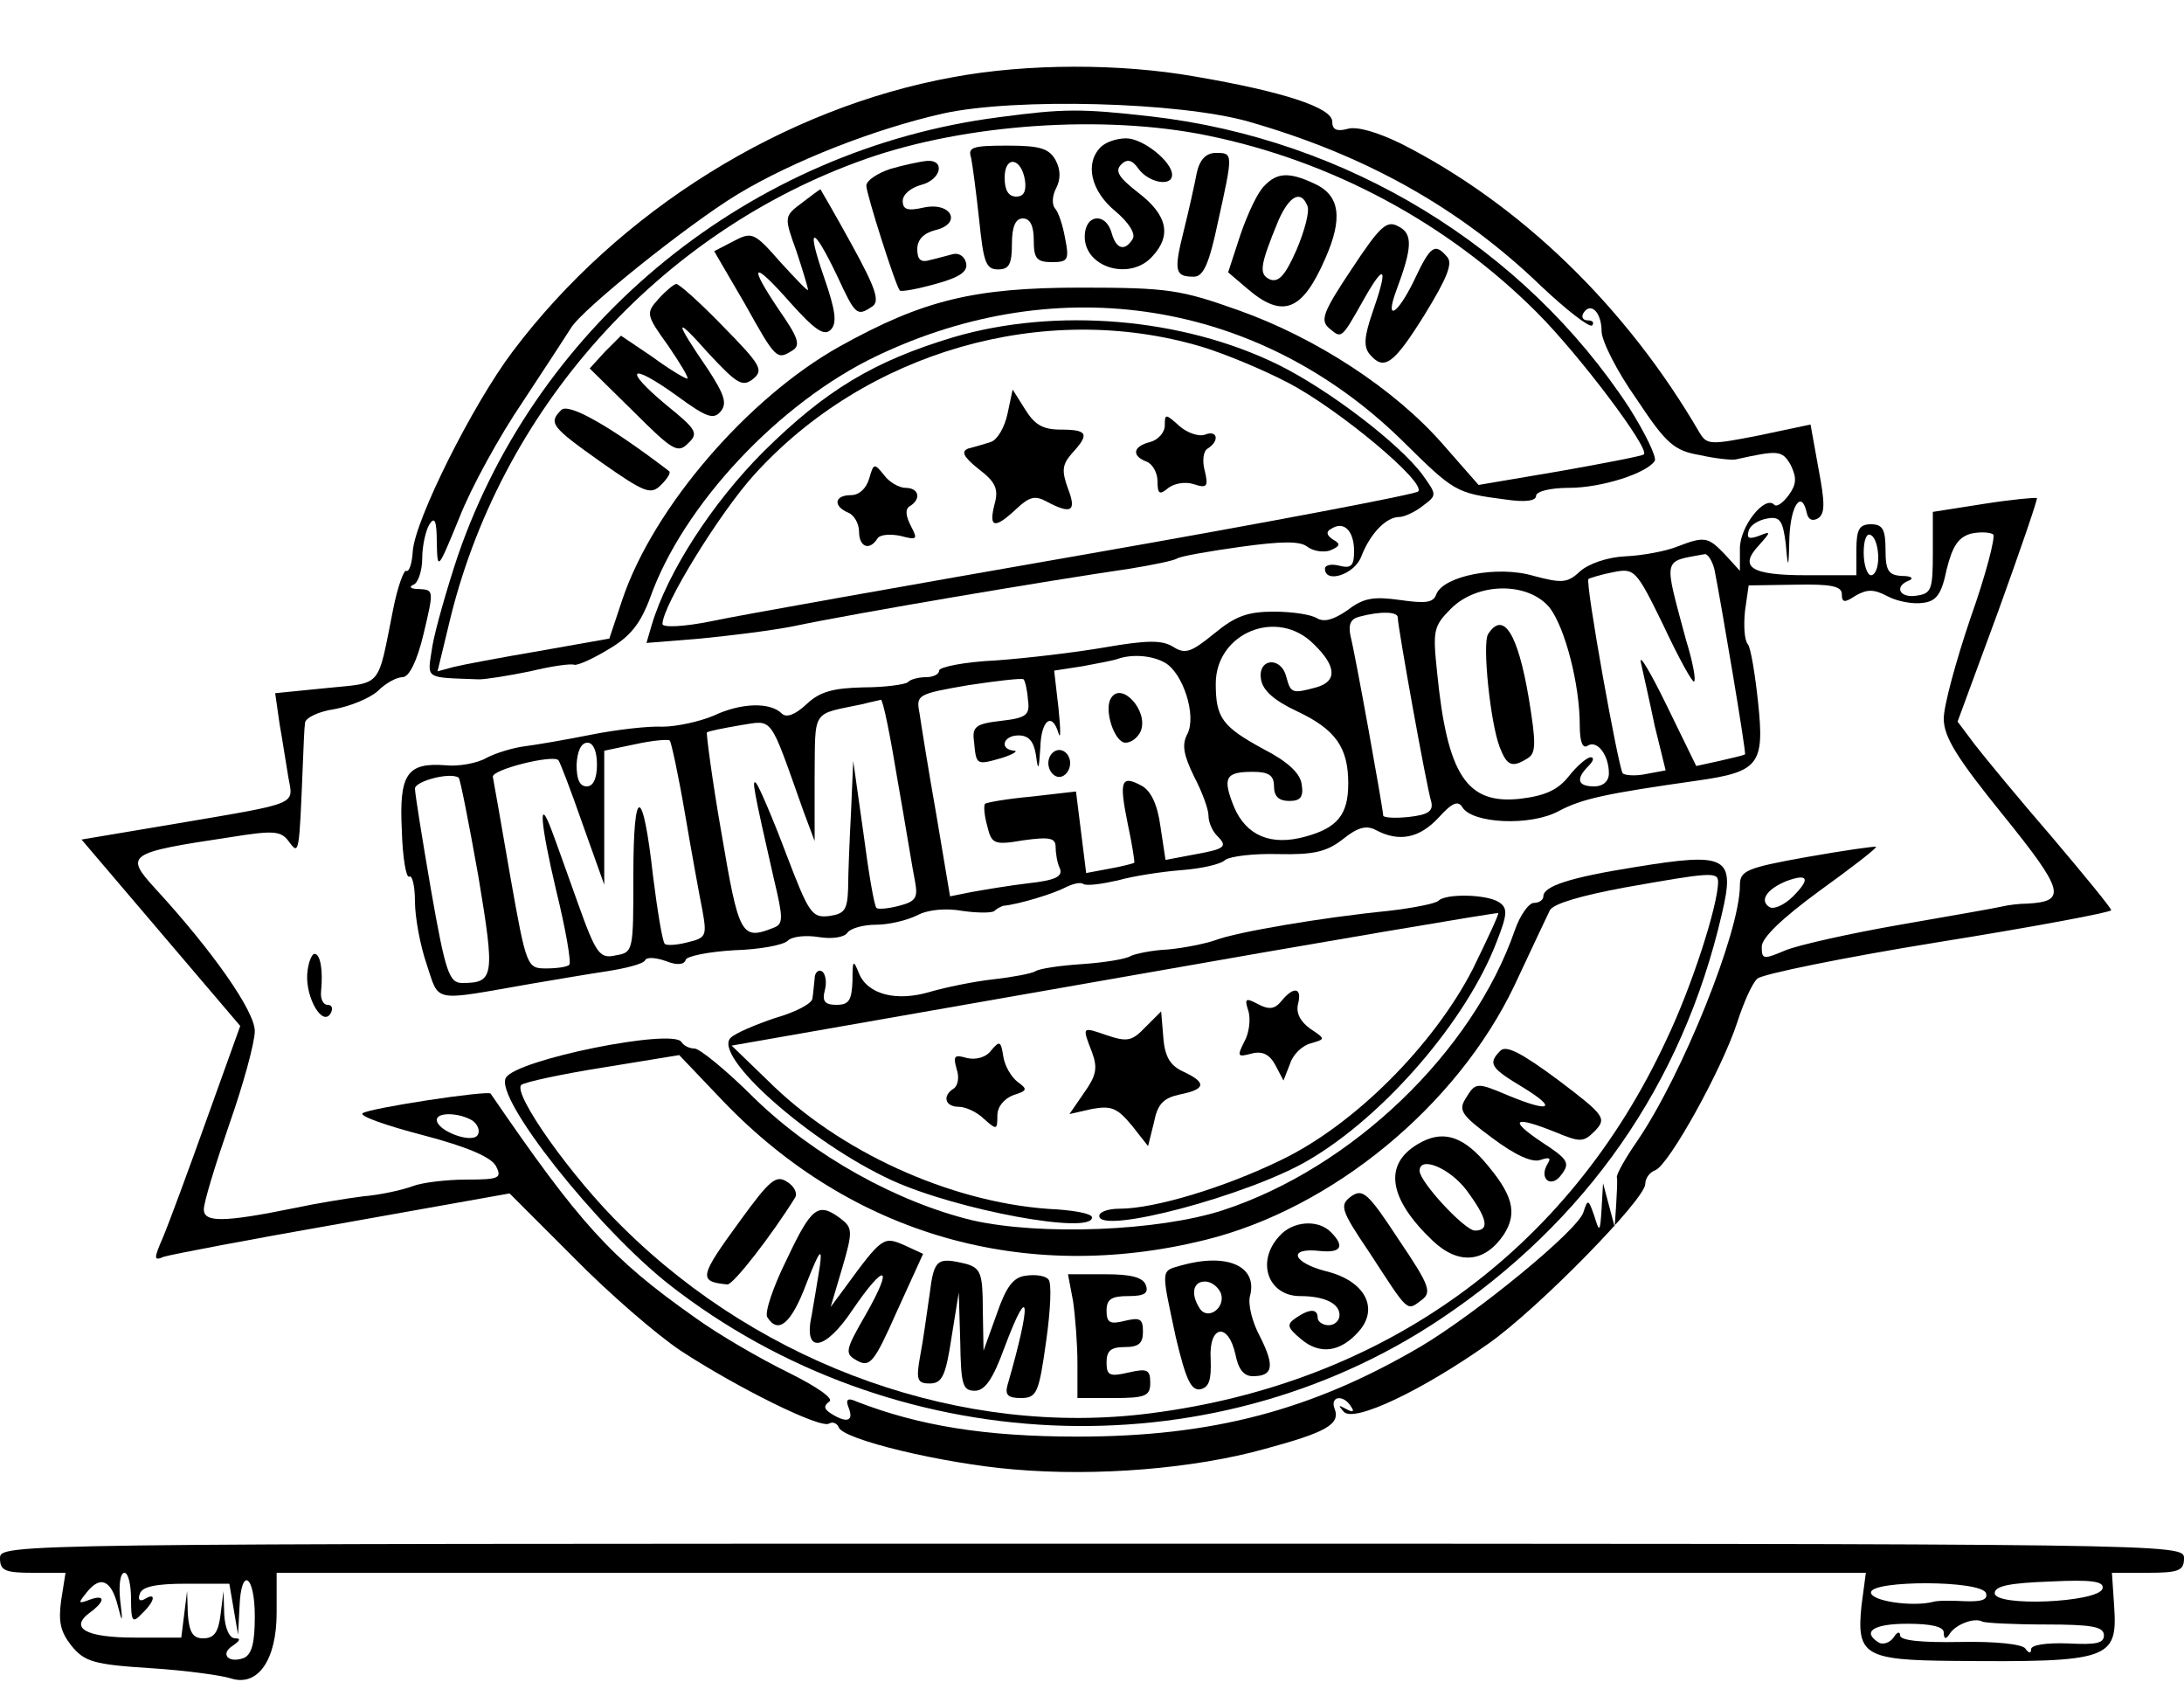 <?xml version="1.0" standalone="no"?>
<!DOCTYPE svg PUBLIC "-//W3C//DTD SVG 20010904//EN"
 "http://www.w3.org/TR/2001/REC-SVG-20010904/DTD/svg10.dtd">
<svg version="1.0" xmlns="http://www.w3.org/2000/svg"
 width="300pt" height="232pt" viewBox="0 0 300 232"
 preserveAspectRatio="xMidYMid meet">
<g transform="translate(0,232) scale(0.1,-0.1)"
fill="#000000" stroke="none">
<path d="M1309 2214 c-232 -42 -459 -183 -605 -377 -55 -73 -134 -231 -137
-274 -1 -17 -5 -29 -9 -27 -3 2 -12 -22 -18 -53 -22 -110 -14 -100 -92 -108
l-70 -7 6 -42 c4 -22 9 -56 12 -73 7 -39 17 -35 -153 -64 l-131 -22 109 -128
109 -128 -46 -128 c-25 -70 -52 -143 -60 -162 -13 -30 -13 -33 1 -27 9 3 119
24 245 46 l230 41 88 -88 c48 -49 114 -106 147 -128 78 -51 193 -108 204 -100
5 3 11 0 13 -5 5 -17 144 -50 240 -58 114 -10 248 1 345 28 85 23 105 34 96
56 -6 17 13 19 23 2 5 -7 2 -8 -7 -3 -11 6 -11 5 -3 -4 14 -15 107 29 199 94
68 48 215 198 215 219 0 8 6 16 14 19 19 8 91 138 112 202 9 28 21 55 28 61 6
6 118 29 248 50 131 21 238 41 238 44 0 3 -37 48 -81 100 -45 52 -92 109 -106
127 l-24 32 56 152 c30 83 54 153 53 155 -2 1 -35 -2 -73 -8 l-70 -11 0 -56
c0 -51 -2 -56 -22 -59 -24 -4 -32 13 -10 21 6 3 2 6 -10 6 -19 1 -23 7 -23 36
0 28 -4 35 -20 35 -16 0 -20 -7 -20 -35 l0 -35 -69 0 c-76 0 -93 11 -65 41 17
19 17 20 0 13 -14 -5 -17 -3 -14 7 2 8 14 15 26 17 17 3 21 -3 25 -35 3 -36 4
-35 5 10 2 44 17 65 24 32 2 -9 8 -11 15 -7 10 6 10 21 1 68 l-11 61 -71 -15
c-66 -13 -71 -13 -81 3 -101 174 -247 315 -411 398 -31 15 -60 24 -73 20 -15
-4 -21 -1 -21 10 0 19 -66 41 -189 62 -102 18 -230 18 -332 -1z m406 -61 c161
-46 291 -119 402 -226 35 -33 66 -57 70 -54 3 4 1 7 -6 7 -7 0 -9 5 -6 10 10
16 25 1 25 -25 0 -13 21 -55 48 -93 41 -62 52 -71 87 -77 22 -5 44 -7 49 -6
59 13 64 13 76 -8 8 -17 8 -26 -3 -41 -8 -11 -17 -17 -20 -13 -13 13 -47 -30
-47 -60 l0 -31 -20 22 c-24 25 -28 26 -67 11 -15 -6 -47 -12 -70 -13 -24 -1
-51 -10 -63 -21 -17 -16 -25 -16 -63 -6 -50 15 -124 0 -134 -25 -4 -12 -15
-13 -50 -8 -36 5 -50 3 -72 -14 -19 -13 -32 -17 -42 -11 -8 5 -34 9 -59 9 -36
0 -53 -6 -82 -30 -32 -26 -40 -29 -57 -18 -15 9 -35 9 -93 -1 -40 -7 -108 -15
-150 -18 -43 -2 -78 -9 -78 -14 0 -5 -8 -9 -18 -9 -10 0 -22 -3 -25 -7 -4 -3
-31 -7 -61 -7 -42 -1 -60 -6 -78 -23 -16 -15 -28 -19 -34 -13 -16 16 -56 15
-94 -3 -19 -8 -51 -15 -70 -15 -19 1 -63 -4 -98 -11 -35 -7 -76 -14 -92 -16
-15 -2 -39 -9 -52 -16 -12 -7 -38 -12 -56 -10 -53 4 -64 -12 -60 -90 1 -37 6
-65 10 -63 4 3 8 -12 8 -34 0 -21 7 -60 16 -86 18 -54 6 -51 144 -27 30 5 76
13 103 17 26 4 50 10 53 15 2 5 15 4 29 -1 15 -6 25 -5 27 2 2 5 32 11 67 13
34 1 67 7 73 13 6 6 25 8 43 5 19 -3 35 0 39 6 4 6 22 11 39 11 18 0 43 6 57
13 15 8 40 10 62 6 21 -3 41 -3 44 0 3 3 9 6 12 7 22 2 70 17 85 25 10 5 21 8
25 5 5 -3 26 0 48 5 21 6 61 12 87 14 27 2 54 8 60 14 7 5 39 9 73 8 48 -1 66
3 88 20 21 17 33 20 46 13 32 -17 60 -11 86 17 19 21 27 24 33 14 14 -22 93
-26 132 -5 32 17 64 24 191 42 84 12 92 22 83 107 -4 38 -10 75 -14 80 -5 6
-6 26 -4 46 l5 35 64 1 c49 1 64 -2 64 -13 0 -12 4 -12 19 -2 16 9 25 9 44 -1
13 -7 35 -11 48 -9 19 2 26 12 33 46 8 32 16 44 33 49 13 3 27 2 31 -1 3 -4
-10 -55 -31 -114 -20 -59 -37 -121 -37 -139 0 -25 18 -54 82 -133 84 -104 87
-118 33 -121 -11 0 -27 -2 -35 -4 -8 -2 -71 -13 -140 -25 -69 -12 -140 -28
-157 -35 -31 -13 -33 -13 -33 5 0 12 28 39 80 77 43 31 78 58 77 60 -2 1 -44
-5 -95 -14 -84 -15 -92 -19 -92 -39 0 -64 -79 -260 -141 -351 -16 -23 -29 -46
-28 -50 1 -4 0 -21 -1 -38 l-2 -30 -8 30 -8 30 -2 -35 c-2 -33 -3 -33 -10 -10
-8 23 -9 24 -15 5 -8 -25 -146 -138 -223 -184 -150 -88 -287 -124 -472 -124
-127 0 -218 15 -303 48 -13 6 -16 3 -11 -9 7 -18 -3 -21 -25 -7 -9 6 -10 10
-2 16 7 4 -16 20 -56 40 -37 18 -96 52 -129 76 -115 81 -158 129 -280 307 -3
5 -168 -20 -176 -27 -4 -4 33 -17 83 -30 61 -16 93 -30 100 -42 9 -17 5 -19
-40 -19 -27 0 -61 -4 -74 -9 -13 -5 -44 -12 -68 -14 -24 -3 -66 -10 -94 -16
-98 -20 -125 -20 -125 -2 0 10 16 62 35 117 19 54 35 112 35 128 0 27 -57 109
-137 196 -42 46 -38 49 102 70 62 10 71 9 82 -6 14 -19 14 -17 19 106 1 25 2
51 3 57 0 7 19 16 40 19 22 4 49 15 60 25 11 11 26 19 34 19 9 0 20 22 29 60
14 59 14 60 -6 61 -12 0 -15 3 -8 6 6 2 12 19 12 36 0 18 5 39 10 47 7 11 10
5 10 -25 1 -39 1 -39 31 34 16 41 55 112 87 159 31 47 61 93 66 101 14 25 160
142 229 184 76 46 189 90 282 111 99 22 325 16 420 -11z m865 -599 c0 -13 -4
-24 -10 -24 -5 0 -10 14 -10 31 0 17 4 28 10 24 6 -3 10 -17 10 -31z m-225
-16 c9 -45 44 -252 42 -254 -1 -1 -17 -5 -35 -9 l-32 -7 -41 84 c-22 45 -38
72 -35 58 3 -14 12 -53 19 -87 l15 -61 -27 -5 c-14 -3 -29 -2 -32 1 -6 8 -52
263 -47 267 2 1 17 6 33 9 30 6 32 5 70 -73 21 -45 40 -79 42 -77 3 2 -2 28
-11 57 -31 116 -33 107 26 118 4 0 10 -9 13 -21z m-226 -53 c21 -28 41 -105
41 -161 0 -23 4 -33 11 -28 13 8 29 -13 29 -38 0 -11 -8 -18 -20 -18 -23 0
-26 10 -8 28 7 7 8 12 3 12 -5 0 -19 -12 -30 -26 -15 -19 -33 -27 -67 -31 -73
-8 -100 32 -114 174 -6 57 -5 63 19 87 37 37 107 37 136 1z m-209 -13 c0 -13
40 -235 46 -253 3 -13 -4 -18 -31 -21 -19 -2 -35 -1 -35 2 0 8 -38 220 -45
247 -3 15 0 23 12 26 30 8 53 7 53 -1z m-115 -37 c31 -30 32 -51 3 -59 -33 -9
-35 -8 -41 14 -7 29 -39 26 -35 -2 2 -16 18 -30 50 -45 53 -25 70 -50 70 -99
0 -43 -15 -61 -59 -73 -47 -13 -81 1 -98 41 -16 40 -12 48 26 48 22 0 29 -5
29 -20 0 -14 7 -20 21 -20 15 0 20 5 17 23 -2 15 -19 31 -52 48 -57 31 -66 43
-66 90 0 70 85 105 135 54z m-205 -25 c25 -14 44 -73 31 -98 -8 -15 -5 -29 9
-58 11 -21 20 -45 20 -54 0 -9 5 -21 12 -28 15 -15 11 -18 -34 -26 l-37 -7 -7
46 c-4 30 -13 49 -26 56 -28 15 -31 7 -19 -52 6 -28 10 -53 9 -54 -2 -1 -17
-5 -34 -8 l-32 -6 -7 56 -7 56 -61 -7 c-33 -3 -62 -8 -64 -10 -2 -2 -1 -16 3
-30 6 -25 9 -27 50 -20 36 5 44 3 44 -9 0 -8 2 -22 6 -30 4 -11 -7 -16 -43
-20 -26 -3 -61 -9 -78 -12 l-30 -6 -19 113 c-11 62 -21 125 -23 139 -5 25 -2
26 67 38 40 6 74 10 76 8 2 -2 5 -14 6 -28 3 -21 -2 -25 -37 -29 -35 -4 -40
-8 -37 -29 3 -32 3 -32 38 -22 16 5 23 10 17 10 -21 2 -15 21 6 21 14 0 21 -8
24 -27 3 -23 4 -21 6 10 1 38 16 50 25 20 3 -10 3 5 0 34 l-6 52 39 6 c21 4
43 8 48 10 20 7 47 5 65 -5z m-367 -162 c11 -62 21 -125 24 -139 4 -22 1 -27
-22 -33 -15 -4 -29 -5 -31 -3 -3 2 -11 49 -18 103 l-14 99 -3 -70 c-2 -38 -4
-86 -4 -105 -1 -30 -5 -35 -26 -38 -24 -3 -28 4 -59 85 -18 48 -37 92 -41 97
-7 8 -4 -8 24 -131 13 -54 13 -62 0 -67 -45 -18 -48 -11 -72 130 -13 74 -21
137 -20 138 2 2 23 6 46 10 46 7 39 16 87 -119 l15 -40 0 87 c1 96 -5 86 66
101 11 3 22 5 25 6 3 0 13 -50 23 -111z m-292 -46 c9 -53 20 -113 24 -133 6
-34 5 -37 -20 -43 -15 -4 -30 -5 -32 -2 -3 3 -10 45 -16 93 -14 125 -27 126
-27 1 0 -104 0 -106 -24 -110 -22 -5 -27 1 -52 71 -15 42 -31 87 -36 100 -19
51 -16 11 6 -82 13 -53 21 -99 18 -102 -3 -3 -17 -5 -32 -5 -26 0 -27 2 -49
126 -12 70 -23 132 -24 137 -2 10 82 31 90 23 2 -2 17 -41 33 -87 l30 -84 0
92 0 92 43 9 c23 5 44 7 47 5 2 -2 12 -48 21 -101z m-121 68 c0 -19 -5 -30
-14 -30 -10 0 -14 10 -14 30 1 18 6 30 15 30 8 0 13 -12 13 -30z m-163 -153
c23 -138 22 -147 -22 -147 -18 0 -23 14 -43 128 -12 70 -22 132 -22 139 0 10
48 23 60 15 2 -1 14 -62 27 -135z m1806 -28 c-12 -12 -26 -18 -32 -15 -15 9
-4 25 23 36 30 11 33 3 9 -21z m-1814 -308 c7 -5 11 -14 7 -20 -8 -12 -56 6
-56 21 0 11 31 10 49 -1z"/>
<path d="M1372 2159 c-341 -44 -632 -280 -743 -602 -15 -45 -31 -101 -35 -124
-7 -47 -13 -43 64 -46 9 0 41 5 70 11 29 7 56 11 61 9 5 -1 27 9 48 22 29 17
43 35 56 70 45 127 177 268 311 332 251 120 525 76 721 -115 73 -72 74 -73
143 -82 27 -4 42 -2 42 5 0 6 19 11 45 11 45 0 107 20 118 37 3 5 -13 38 -35
73 -145 221 -388 369 -656 400 -97 11 -120 11 -210 -1z m286 -25 c172 -35 331
-121 453 -243 59 -59 156 -188 147 -195 -1 -2 -53 -12 -115 -23 l-112 -19 -50
57 c-66 75 -173 145 -280 183 -79 28 -96 31 -216 31 -147 0 -217 -17 -332 -81
-125 -70 -255 -220 -298 -347 l-18 -54 -96 -17 c-53 -9 -106 -19 -118 -22
l-22 -6 15 62 c69 296 289 542 574 642 137 48 326 61 468 32z"/>
<path d="M1512 2118 c-22 -22 -14 -60 20 -88 19 -16 28 -31 24 -38 -11 -18
-23 -14 -29 8 -8 29 -37 26 -37 -5 0 -43 63 -61 93 -27 27 29 20 57 -19 87
-27 21 -33 30 -24 39 8 8 15 7 24 -6 14 -19 46 -25 46 -8 0 18 -40 50 -63 50
-13 0 -28 -5 -35 -12z"/>
<path d="M1334 2103 c2 -10 7 -48 11 -85 6 -58 9 -68 26 -68 15 0 19 7 19 35
0 24 5 35 15 35 10 0 15 -10 15 -30 0 -25 4 -30 25 -30 22 0 24 3 18 33 -3 17
-9 36 -14 41 -4 5 -4 17 2 28 6 12 6 25 -1 38 -9 16 -21 20 -66 20 -48 0 -55
-2 -50 -17z m74 -31 c2 -15 -2 -22 -12 -22 -11 0 -16 9 -16 26 0 31 23 28 28
-4z"/>
<path d="M1644 2083 c-3 -16 -11 -52 -18 -80 -14 -56 -12 -63 14 -63 13 0 21
18 33 75 21 95 21 95 -3 95 -13 0 -22 -9 -26 -27z"/>
<path d="M1223 2088 c-18 -6 -33 -16 -33 -23 0 -11 40 -137 46 -144 2 -2 24 2
49 9 33 9 45 17 42 29 -2 9 -10 14 -18 12 -8 -2 -22 -6 -31 -8 -13 -4 -18 0
-18 15 0 13 9 22 25 26 37 9 22 39 -16 31 -22 -5 -29 -3 -29 9 0 9 11 18 25
22 28 7 34 35 8 33 -10 -1 -33 -6 -50 -11z"/>
<path d="M1737 2065 c-9 -8 -23 -38 -33 -67 l-17 -52 27 -23 c48 -41 75 -30
106 41 25 56 21 88 -15 104 -34 16 -51 15 -68 -3z m59 -28 c3 -8 -4 -34 -15
-60 -15 -34 -24 -45 -36 -41 -16 7 -15 18 11 81 15 34 31 43 40 20z"/>
<path d="M1101 2041 c-24 -18 -24 -19 -7 -66 9 -27 16 -51 16 -53 0 -3 -17 15
-38 38 -36 41 -39 42 -64 29 l-27 -14 42 -72 c43 -77 44 -78 66 -64 11 7 7 18
-18 54 -44 65 -38 71 14 12 34 -38 47 -47 56 -38 9 9 7 26 -9 72 -25 72 -16
73 18 2 25 -54 27 -56 48 -42 11 7 5 25 -28 85 -23 42 -43 76 -43 76 -1 0 -13
-9 -26 -19z"/>
<path d="M1857 1951 c-40 -60 -44 -71 -31 -82 17 -14 16 -16 48 41 29 51 33
43 11 -20 -11 -32 -12 -46 -4 -56 20 -24 33 -15 76 54 30 49 39 70 31 79 -17
20 -23 16 -46 -33 -23 -47 -40 -56 -24 -13 22 59 23 78 3 88 -16 9 -25 1 -64
-58z"/>
<path d="M905 1910 c-18 -20 -18 -22 13 -65 17 -25 29 -45 26 -45 -3 0 -25 13
-48 30 l-43 29 -22 -22 -21 -23 60 -59 c54 -54 61 -58 75 -44 15 14 12 19 -30
53 -60 50 -50 59 14 13 41 -30 51 -34 61 -22 9 11 5 23 -17 57 -48 70 -47 76
0 23 40 -43 47 -47 62 -35 14 12 10 19 -42 72 -31 32 -60 58 -64 58 -3 0 -14
-9 -24 -20z"/>
<path d="M771 1757 c-18 -18 -14 -23 55 -72 60 -42 68 -45 82 -31 9 9 14 17
11 19 -81 62 -138 94 -148 84z"/>
<path d="M1310 1857 c-110 -33 -176 -73 -261 -157 -70 -70 -132 -165 -154
-239 l-7 -24 74 6 c41 4 98 11 128 17 91 19 346 62 462 79 31 5 60 11 65 14 4
3 44 10 87 16 58 8 82 8 92 0 8 -6 22 -8 31 -5 14 6 15 9 4 15 -9 6 -10 11 -2
15 17 11 31 -3 31 -31 0 -20 -4 -24 -20 -20 -11 3 -20 1 -20 -4 0 -21 41 -8
50 17 12 31 34 54 52 54 7 0 22 7 32 15 20 15 20 15 0 43 -32 43 -129 117
-198 151 -132 65 -306 79 -446 38z m340 -13 c30 -9 84 -31 120 -50 69 -36 190
-137 178 -149 -4 -4 -209 -43 -455 -86 -246 -43 -478 -84 -515 -92 -39 -8 -68
-9 -68 -4 0 25 78 152 126 205 153 169 398 240 614 176z"/>
<path d="M1384 1752 c-4 -19 -14 -36 -23 -39 -9 -3 -23 -7 -31 -9 -10 -4 -7
-11 14 -28 24 -18 28 -28 22 -49 -8 -32 0 -34 30 -6 18 17 26 19 42 10 34 -18
41 -13 29 18 -9 25 -8 33 6 49 24 26 21 32 -16 32 -25 0 -36 7 -49 28 l-17 27
-7 -33z"/>
<path d="M1600 1736 c0 -10 -9 -20 -20 -23 -24 -6 -26 -19 -5 -27 8 -3 15 -15
15 -27 0 -18 3 -19 15 -9 8 6 23 9 35 5 18 -6 20 -3 15 18 -4 14 -2 28 4 31
17 11 13 26 -4 19 -9 -3 -25 3 -35 12 -19 17 -20 17 -20 1z"/>
<path d="M1194 1663 c-4 -14 -14 -23 -25 -23 -23 0 -25 -15 -4 -24 8 -3 15
-15 15 -26 0 -21 14 -27 25 -10 3 6 18 7 32 4 23 -6 24 -5 14 14 -7 14 -8 23
-1 27 16 10 12 25 -6 25 -9 0 -23 8 -30 18 -13 16 -14 16 -20 -5z"/>
<path d="M2245 1129 c-88 -14 -125 -26 -125 -40 0 -5 -6 -9 -13 -9 -7 0 -19
-17 -26 -37 -58 -168 -224 -327 -401 -385 -89 -29 -251 -35 -344 -14 -104 25
-219 89 -300 168 -38 38 -75 68 -82 68 -7 0 -15 4 -18 9 -12 19 -226 -24 -241
-49 -17 -27 125 -206 224 -284 307 -240 741 -260 1059 -48 201 134 333 323
387 556 19 80 8 86 -120 65z m115 -20 c0 -32 -36 -144 -71 -217 -134 -289
-387 -472 -709 -513 -256 -33 -531 64 -724 255 -71 69 -152 184 -140 196 5 4
56 15 113 24 l104 17 61 -64 c176 -183 414 -251 661 -190 175 43 346 184 425
349 23 49 45 96 49 104 5 9 43 20 102 31 118 21 129 22 129 8z"/>
<path d="M2061 877 c-18 -18 -13 -24 32 -51 47 -29 36 -34 -20 -11 -45 19 -46
19 -60 -4 -10 -16 -5 -23 37 -54 32 -24 55 -34 66 -30 12 4 15 3 10 -5 -13
-21 5 -35 19 -15 12 16 9 21 -28 45 -46 31 -37 36 20 13 34 -14 38 -14 54 2
16 17 14 21 -51 70 -50 37 -71 48 -79 40z"/>
<path d="M1948 749 c-48 -28 -41 -75 20 -133 36 -34 72 -30 98 9 19 30 12 55
-28 101 -31 35 -58 42 -90 23z m66 -63 c29 -39 33 -56 12 -56 -14 0 -76 67
-76 82 0 21 41 4 64 -26z"/>
<path d="M1017 644 c-57 -78 -58 -84 -18 -88 8 -1 62 69 93 119 4 6 -1 16 -11
22 -15 10 -24 2 -64 -53z"/>
<path d="M1856 677 c-16 -12 -15 -18 25 -77 54 -83 51 -81 71 -66 15 11 13 19
-31 84 -42 64 -49 70 -65 59z"/>
<path d="M1081 591 c-19 -38 -31 -74 -27 -80 15 -24 33 -9 54 47 18 46 22 50
18 22 -3 -19 -8 -49 -11 -66 -12 -54 18 -50 56 7 45 66 57 62 19 -5 -30 -52
-30 -55 -12 -65 17 -9 23 -2 54 68 l36 79 -26 12 c-28 12 -30 12 -81 -58 l-20
-27 16 54 c15 51 14 55 -3 68 -30 22 -39 16 -73 -56z"/>
<path d="M1757 622 c-32 -35 -15 -82 29 -82 33 0 54 -10 54 -26 0 -8 -7 -14
-15 -14 -8 0 -15 5 -15 10 0 13 -11 13 -30 0 -13 -9 -12 -13 7 -29 26 -22 54
-18 79 10 29 32 9 70 -44 83 -47 12 -54 33 -9 28 29 -3 35 6 15 26 -18 18 -53
15 -71 -6z"/>
<path d="M1277 543 c-4 -27 -9 -65 -13 -85 -6 -33 -4 -38 13 -38 17 0 22 10
30 63 l10 62 2 -67 c1 -59 3 -68 20 -68 14 0 25 16 41 60 35 93 37 62 4 -52
-4 -14 1 -18 18 -18 22 0 25 6 35 78 6 42 8 81 3 85 -4 5 -18 7 -31 5 -17 -2
-27 -15 -40 -53 l-18 -50 -1 56 c0 50 -3 57 -22 63 -41 10 -45 7 -51 -41z"/>
<path d="M1622 582 c-28 -8 -27 -4 -7 -98 14 -59 21 -74 34 -72 12 3 15 13 14
41 -3 47 24 52 34 7 4 -20 11 -30 24 -30 28 0 30 14 10 54 -11 20 -17 45 -14
56 11 41 -31 60 -95 42z m55 -38 c7 -20 -18 -38 -29 -21 -13 20 -9 37 7 37 9
0 18 -7 22 -16z"/>
<path d="M1474 533 c3 -21 6 -59 6 -85 l0 -48 50 0 c44 0 50 3 50 21 0 18 -4
20 -30 14 -26 -6 -30 -4 -30 14 0 16 6 21 25 21 19 0 25 5 25 21 0 18 -4 20
-25 15 -20 -5 -25 -3 -25 14 0 16 7 20 30 20 22 0 28 4 24 15 -4 11 -21 15
-56 15 l-51 0 7 -37z"/>
<path d="M1976 1083 c-4 -4 -35 -10 -69 -14 -91 -9 -208 -29 -237 -40 -14 -5
-44 -11 -66 -13 -22 -1 -45 -6 -51 -9 -6 -4 -36 -9 -66 -11 -30 -2 -59 -6 -65
-10 -5 -3 -31 -8 -58 -11 -27 -3 -65 -11 -86 -17 -46 -14 -86 -4 -98 25 -8 20
-9 19 -9 -10 -1 -27 -5 -33 -22 -33 -16 0 -20 5 -16 20 3 11 1 23 -4 26 -5 3
-10 -2 -10 -10 -1 -9 -2 -21 -3 -27 0 -7 -23 -19 -51 -27 -27 -9 -55 -21 -61
-27 -27 -24 108 -144 221 -196 90 -41 275 -75 275 -51 0 5 -21 9 -47 11 -136
6 -289 73 -389 168 l-59 57 525 92 c289 51 526 91 528 90 1 -2 -15 -36 -35
-77 -54 -105 -163 -214 -263 -262 -78 -38 -174 -67 -222 -67 -15 0 -28 -4 -28
-10 0 -26 205 28 288 77 104 61 217 192 258 300 15 38 15 46 3 54 -17 11 -73
12 -83 2z"/>
<path d="M422 982 c-2 -33 21 -72 32 -54 4 7 2 12 -4 12 -6 0 -10 8 -9 18 3
30 -1 52 -9 52 -4 0 -9 -13 -10 -28z"/>
<path d="M1760 945 c-9 -11 -17 -12 -32 -4 -17 9 -19 8 -13 -10 3 -11 1 -30
-6 -42 -10 -20 -9 -21 10 -16 15 4 25 -1 33 -16 l11 -21 9 23 c4 13 17 25 28
28 21 6 21 6 0 20 -14 10 -20 22 -17 34 6 23 -6 25 -23 4z"/>
<path d="M1573 909 c-18 -19 -25 -20 -52 -11 -35 12 -35 13 -21 -23 8 -22 6
-32 -11 -56 l-20 -29 31 7 c27 5 35 1 55 -23 l22 -28 8 32 c5 26 13 34 36 39
35 7 37 16 5 31 -18 8 -26 20 -28 47 l-3 36 -22 -22z"/>
<path d="M1362 878 c-7 -10 -21 -14 -34 -11 -17 5 -19 3 -14 -15 4 -11 2 -23
-4 -27 -16 -10 -12 -25 7 -25 9 0 25 -7 35 -17 17 -15 18 -15 18 5 0 12 9 23
22 28 19 6 20 8 6 18 -9 7 -18 22 -20 36 -3 20 -5 21 -16 8z"/>
<path d="M2044 1449 c-8 -13 3 -121 16 -155 10 -26 17 -29 39 -15 11 7 11 21
1 82 -15 89 -35 121 -56 88z"/>
<path d="M1526 1361 c-10 -16 5 -61 20 -61 8 0 17 7 21 16 11 28 -27 69 -41
45z"/>
<path d="M1440 1272 c0 -10 7 -19 15 -19 8 0 15 9 15 19 0 10 -7 18 -15 18 -8
0 -15 -8 -15 -18z"/>
<path d="M0 180 c0 -17 7 -20 45 -20 l45 0 -6 -38 c-4 -29 -1 -43 14 -62 18
-22 30 -26 109 -31 48 -3 98 -10 110 -14 37 -12 63 25 63 90 l0 55 1091 0
1092 0 -6 -45 c-7 -68 4 -75 126 -76 216 -2 226 2 221 76 l-3 45 49 0 c43 0
50 3 50 20 0 20 -7 20 -1500 20 -1493 0 -1500 0 -1500 -20z m180 -56 c0 -31 2
-34 15 -20 18 17 20 30 4 20 -7 -4 -10 -1 -7 7 3 10 22 14 64 14 l59 0 6 -35
6 -35 2 38 c2 56 21 45 21 -13 0 -36 -4 -52 -15 -57 -22 -8 -33 6 -15 17 10 7
11 10 3 10 -8 0 -14 14 -15 33 l-1 32 -4 -32 c-3 -25 -9 -33 -24 -33 -14 0
-19 8 -21 33 l-1 32 -4 -32 -4 -32 -64 0 c-67 0 -90 13 -62 34 22 16 22 26 0
18 -16 -6 -16 -5 -4 10 19 24 34 17 43 -19 6 -24 7 -23 3 9 -2 20 0 37 6 37 5
0 9 -16 9 -36z m2548 8 c3 -9 -6 -12 -30 -11 -18 1 -37 1 -43 -1 -28 -7 -85 1
-85 13 0 17 152 17 158 -1z m160 6 c-7 -19 -148 -25 -148 -6 0 10 21 14 76 16
59 3 75 0 72 -10z m-78 -49 c64 0 80 -3 80 -15 0 -11 -11 -13 -50 -11 -29 1
-50 -2 -50 -8 0 -6 -3 -6 -8 1 -4 6 -41 10 -89 9 -54 -1 -83 2 -83 9 0 6 -4 5
-9 -3 -5 -7 -14 -10 -20 -7 -24 15 -8 26 39 26 33 0 50 -4 50 -12 0 -9 3 -10
8 -2 8 13 34 23 45 17 4 -2 43 -4 87 -4z"/>
</g>
</svg>
